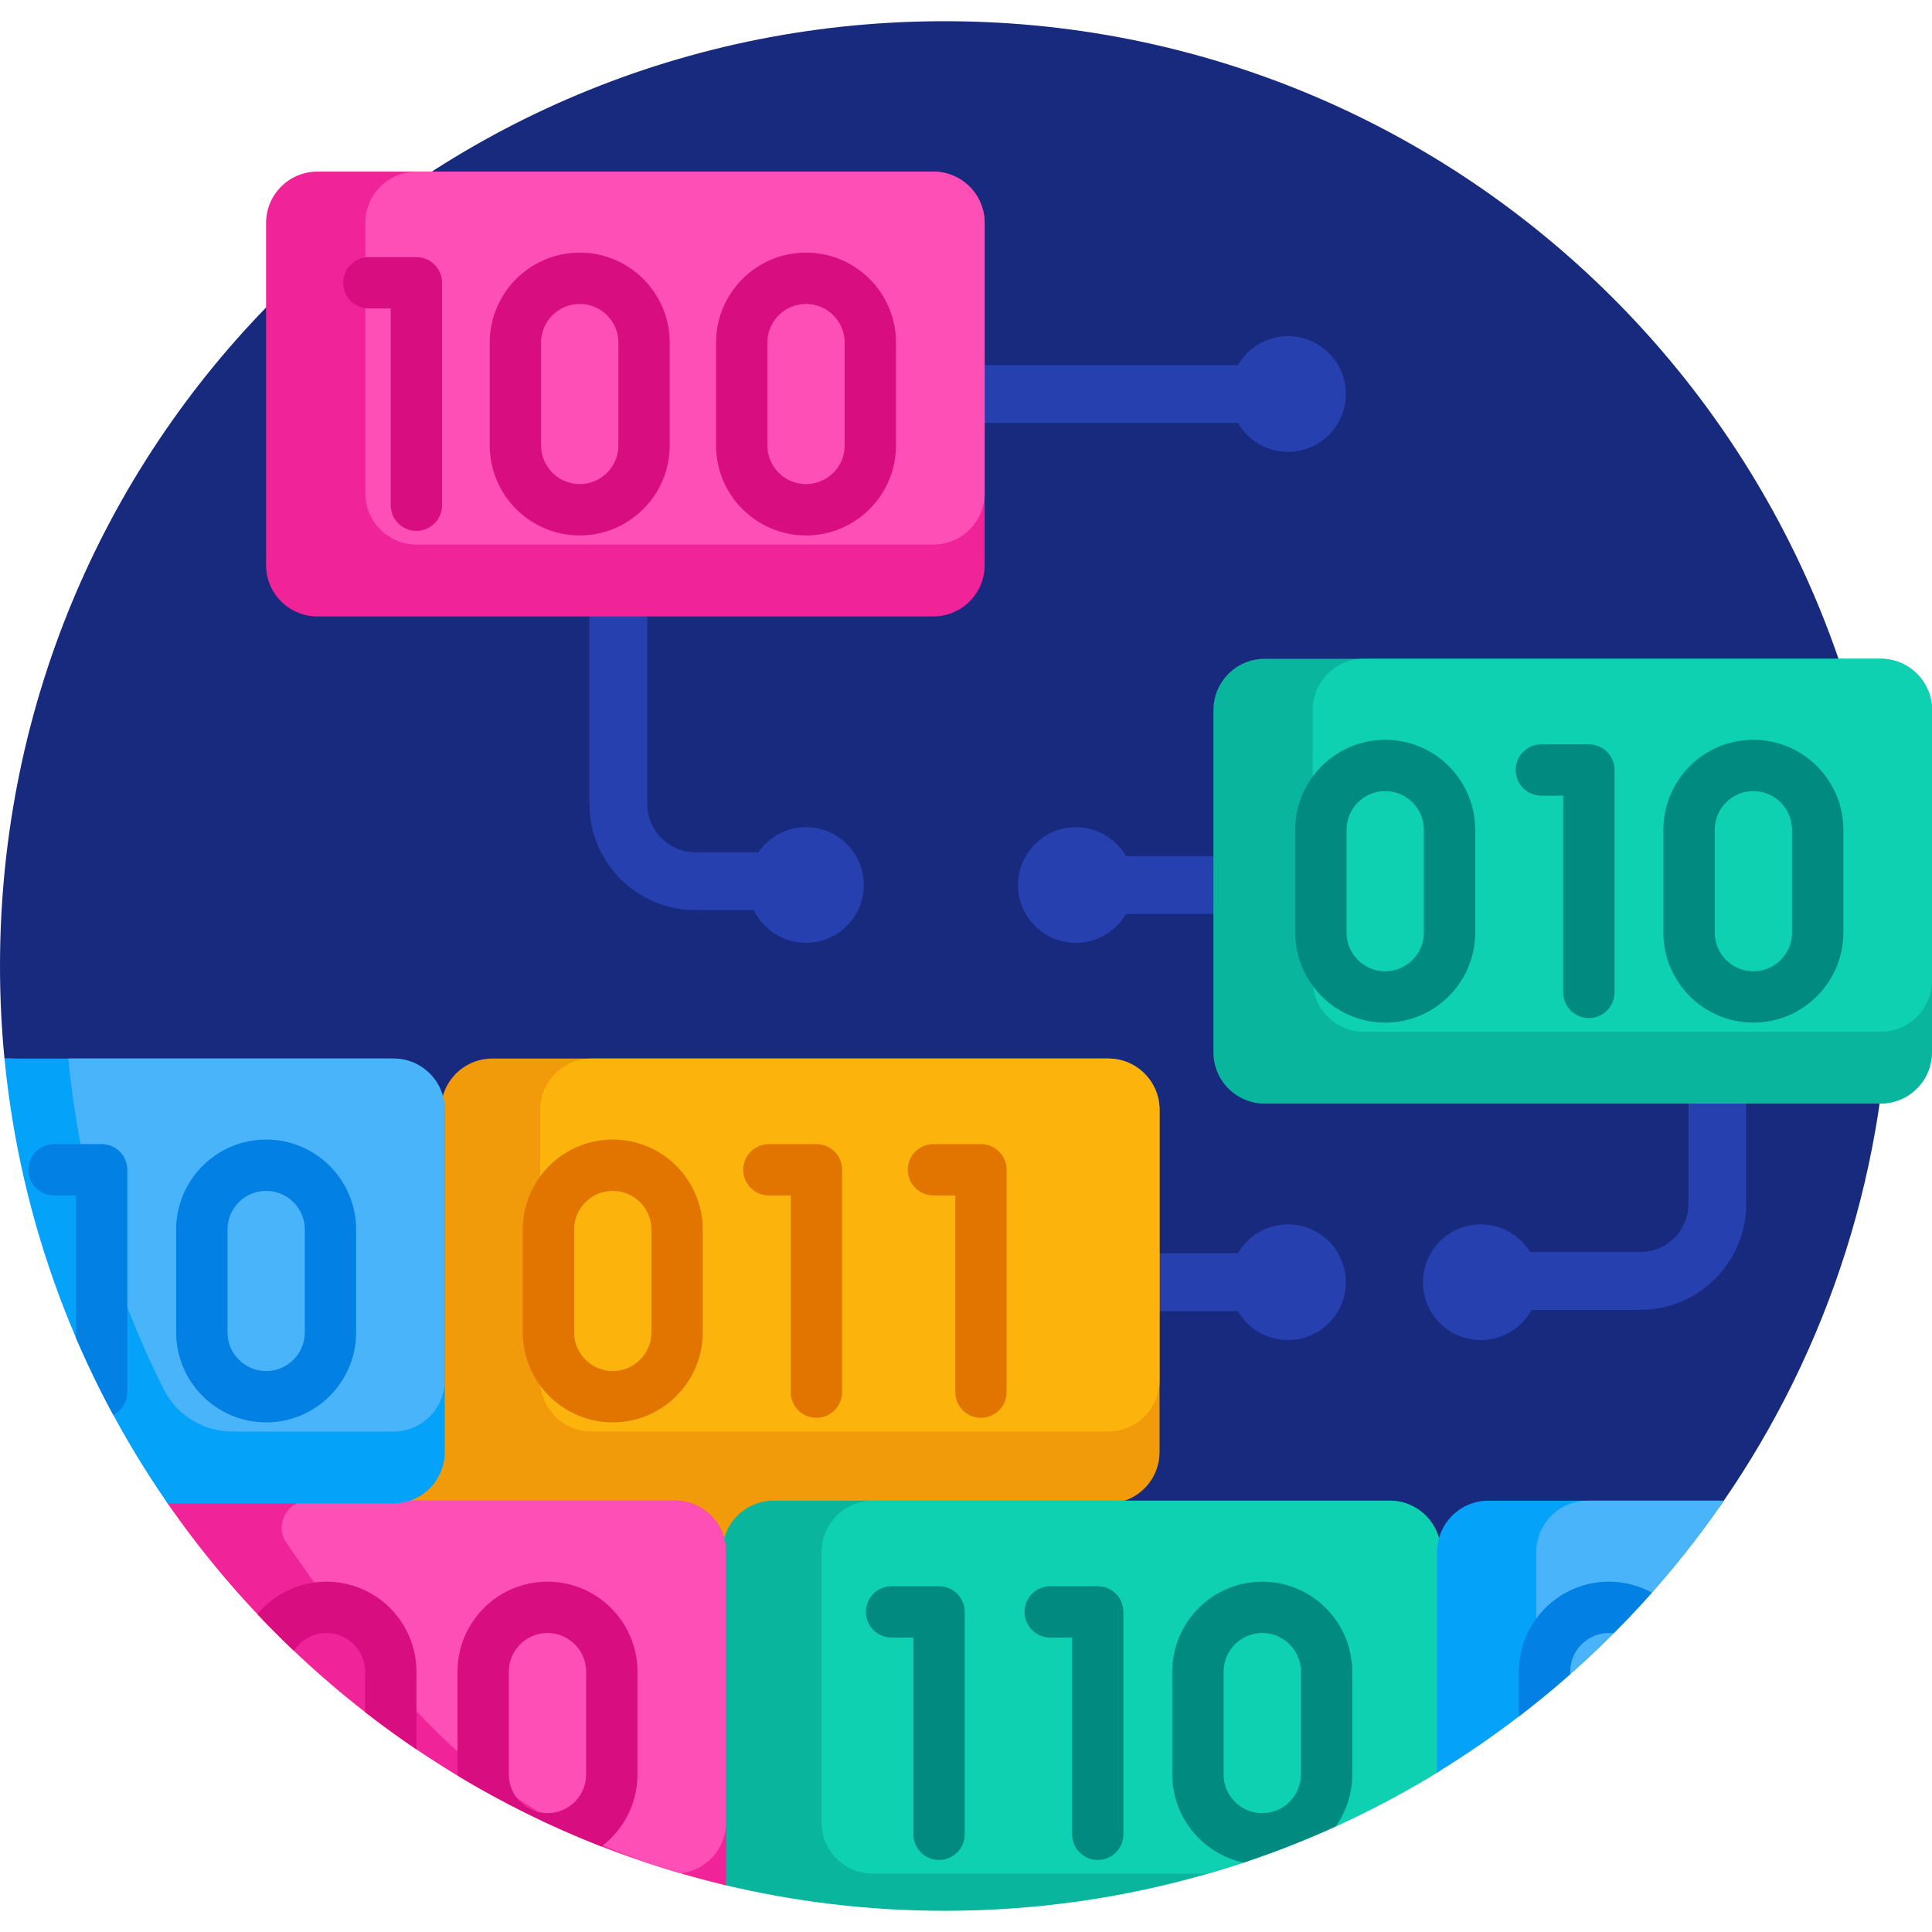 <svg id="Capa_1" enable-background="new 0 0 501 501" height="512" viewBox="0 0 501 501" width="512" xmlns="http://www.w3.org/2000/svg"><g><path d="m1.161 274.5c-.773-7.945-1.166-16-1.161-24.149.082-137.594 112.289-247.478 249.857-244.803 133.068 2.588 240.143 111.266 240.143 244.952 0 51.612-15.96 99.497-43.213 138.989-5.512 7.988-14.667 12.678-24.372 12.678h-293.588c-28.623 0-51.827-23.204-51.827-51.827 0-41.885-33.954-75.84-75.839-75.84z" fill="#172a7d"/><path d="m291.993 222h102.007v15h-102.007c-2.594 4.483-7.441 7.5-12.993 7.5-8.284 0-15-6.716-15-15s6.716-15 15-15c5.552 0 10.4 3.017 12.993 7.5zm42.007 95.5c-5.552 0-10.4 3.017-12.993 7.5h-102.007v15h102.007c2.594 4.483 7.441 7.5 12.993 7.5 8.284 0 15-6.716 15-15s-6.716-15-15-15zm0-200.323c8.284 0 15-6.716 15-15s-6.716-15-15-15c-5.552 0-10.4 3.017-12.993 7.5h-102.007v15h102.007c2.593 4.483 7.441 7.5 12.993 7.5zm-110 112.323c0-8.284-6.716-15-15-15-5.133 0-9.663 2.578-12.367 6.509h-16.276c-6.893 0-12.5-5.607-12.5-12.5v-48.657c0-4.142-3.358-7.5-7.5-7.5s-7.5 3.358-7.5 7.5v48.657c0 15.164 12.336 27.5 27.5 27.5h15.125c2.424 5.024 7.566 8.491 13.518 8.491 8.284 0 15-6.715 15-15zm221.331 46.5c-4.142 0-7.5 3.358-7.5 7.5v28.676c0 6.893-5.607 12.5-12.5 12.5h-28.531c-2.636-4.304-7.383-7.176-12.8-7.176-8.284 0-15 6.716-15 15s6.716 15 15 15c5.685 0 10.631-3.162 13.175-7.824h28.156c15.164 0 27.5-12.336 27.5-27.5v-28.676c0-4.142-3.358-7.5-7.5-7.5z" fill="#2740af"/><path d="m300.691 287.81v88.732c0 7.351-5.959 13.31-13.31 13.31h-8.381v20.302h-182.305v-50.248h17.658v-72.096c0-7.351 5.959-13.31 13.31-13.31h159.718c7.351 0 13.31 5.959 13.31 13.31z" fill="#f19b0b"/><path d="m300.691 287.81v70.099c0 7.351-5.959 13.31-13.31 13.31h-133.986c-7.351 0-13.31-5.959-13.31-13.31v-70.099c0-7.351 5.959-13.31 13.31-13.31h133.986c7.351 0 13.31 5.959 13.31 13.31z" fill="#fcb30b"/><path d="m218.365 303.338v57.676c0 3.675-2.98 6.655-6.655 6.655s-6.655-2.98-6.655-6.655v-51.021h-5.673c-3.675 0-6.655-2.98-6.655-6.655s2.98-6.655 6.655-6.655h12.328c3.676 0 6.655 2.98 6.655 6.655zm36.012-6.655h-12.328c-3.675 0-6.655 2.98-6.655 6.655s2.98 6.655 6.655 6.655h5.673v51.021c0 3.675 2.98 6.655 6.655 6.655s6.655-2.98 6.655-6.655v-57.676c0-3.675-2.98-6.655-6.655-6.655zm-72.144 22.157v26.673c0 12.866-10.467 23.333-23.333 23.333s-23.333-10.467-23.333-23.333v-26.673c0-12.866 10.467-23.333 23.333-23.333 12.866-.001 23.333 10.466 23.333 23.333zm-13.31 0c0-5.527-4.496-10.024-10.024-10.024-5.527 0-10.023 4.496-10.023 10.024v26.673c0 5.527 4.496 10.024 10.023 10.024s10.024-4.496 10.024-10.024z" fill="#e27500"/><path d="m487.69 286.186h-159.718c-7.351 0-13.31-5.959-13.31-13.31v-88.732c0-7.351 5.959-13.31 13.31-13.31h159.718c7.351 0 13.31 5.959 13.31 13.31v88.732c0 7.351-5.959 13.31-13.31 13.31zm-127.353 102.962h-159.718c-7.351 0-13.31 5.959-13.31 13.31v86.211c18.5 4.465 37.819 6.831 57.691 6.831 47.186 0 91.257-13.34 128.647-36.454v-56.588c0-7.351-5.959-13.31-13.31-13.31z" fill="#0ab59e"/><path d="m487.69 267.552h-133.986c-7.351 0-13.31-5.959-13.31-13.31v-70.098c0-7.351 5.959-13.31 13.31-13.31h133.986c7.351 0 13.31 5.959 13.31 13.31v70.098c0 7.351-5.959 13.31-13.31 13.31zm-127.353 121.596h-133.986c-7.351 0-13.31 5.959-13.31 13.31v70.099c0 7.351 5.959 13.31 13.31 13.31h86.904c21.494-6.222 41.772-15.309 60.392-26.82v-56.588c0-7.352-5.959-13.311-13.31-13.311z" fill="#0ed1b2"/><path d="m412.019 264.003c-3.675 0-6.655-2.98-6.655-6.655v-51.021h-5.673c-3.675 0-6.655-2.98-6.655-6.655s2.98-6.655 6.655-6.655h12.328c3.675 0 6.655 2.98 6.655 6.655v57.676c0 3.675-2.979 6.655-6.655 6.655zm-29.477-22.157v-26.673c0-12.866-10.467-23.333-23.333-23.333s-23.333 10.467-23.333 23.333v26.673c0 12.866 10.467 23.333 23.333 23.333 12.866.001 23.333-10.466 23.333-23.333zm-13.31-26.673v26.673c0 5.527-4.496 10.024-10.024 10.024-5.527 0-10.024-4.496-10.024-10.024v-26.673c0-5.527 4.496-10.024 10.024-10.024s10.024 4.497 10.024 10.024zm108.78 26.673v-26.673c0-12.866-10.467-23.333-23.333-23.333s-23.333 10.467-23.333 23.333v26.673c0 12.866 10.467 23.333 23.333 23.333 12.866.001 23.333-10.466 23.333-23.333zm-13.31-26.673v26.673c0 5.527-4.496 10.024-10.024 10.024-5.527 0-10.024-4.496-10.024-10.024v-26.673c0-5.527 4.496-10.024 10.024-10.024s10.024 4.497 10.024 10.024zm-114.043 218.314v26.673c0 5.001-1.582 9.64-4.271 13.442-7.756 3.531-15.729 6.668-23.893 9.388-10.556-2.231-18.503-11.62-18.503-22.83v-26.673c0-12.866 10.467-23.333 23.333-23.333 12.867 0 23.334 10.467 23.334 23.333zm-13.31 0c0-5.527-4.496-10.024-10.024-10.024-5.527 0-10.024 4.496-10.024 10.024v26.673c0 5.527 4.496 10.024 10.024 10.024 5.527 0 10.024-4.496 10.024-10.024zm-52.683 48.83c3.675 0 6.655-2.979 6.655-6.655v-57.676c0-3.675-2.98-6.655-6.655-6.655h-12.328c-3.675 0-6.655 2.979-6.655 6.655 0 3.675 2.98 6.655 6.655 6.655h5.673v51.021c0 3.675 2.98 6.655 6.655 6.655zm-34.497-6.655v-57.676c0-3.675-2.98-6.655-6.655-6.655h-12.328c-3.675 0-6.655 2.979-6.655 6.655 0 3.675 2.98 6.655 6.655 6.655h5.673v51.021c0 3.676 2.98 6.655 6.655 6.655s6.655-2.98 6.655-6.655z" fill="#008a80"/><path d="m242.028 159.853h-159.718c-7.351 0-13.31-5.959-13.31-13.31v-88.733c0-7.351 5.959-13.31 13.31-13.31h159.718c7.351 0 13.31 5.959 13.31 13.31v88.732c0 7.352-5.959 13.311-13.31 13.311zm-67.044 229.295h-132.006c33.886 49.28 85.335 85.543 145.316 99.756v-86.446c0-7.351-5.959-13.31-13.31-13.31z" fill="#f02399"/><path d="m242.028 141.219h-133.986c-7.351 0-13.31-5.959-13.31-13.31v-70.099c0-7.351 5.959-13.31 13.31-13.31h133.986c7.351 0 13.31 5.959 13.31 13.31v70.098c0 7.352-5.959 13.311-13.31 13.311zm-67.044 247.929h-94.931c-5.643 0-8.97 6.339-5.759 10.98 28.05 40.535 51.724 70.988 102.169 85.657 6.655-.736 11.831-6.377 11.831-13.228v-70.099c0-7.351-5.959-13.31-13.31-13.31z" fill="#fd4fb6"/><path d="m107.983 137.669c-3.675 0-6.655-2.98-6.655-6.655v-51.021h-5.673c-3.675 0-6.655-2.98-6.655-6.655s2.98-6.655 6.655-6.655h12.328c3.675 0 6.655 2.98 6.655 6.655v57.676c0 3.676-2.98 6.655-6.655 6.655zm65.684-22.156v-26.673c0-12.866-10.467-23.333-23.333-23.333-12.867-.001-23.334 10.467-23.334 23.333v26.673c0 12.866 10.467 23.333 23.333 23.333 12.867.001 23.334-10.467 23.334-23.333zm-13.31-26.673v26.673c0 5.527-4.496 10.024-10.024 10.024s-10.024-4.496-10.024-10.024v-26.673c0-5.527 4.496-10.024 10.024-10.024s10.024 4.497 10.024 10.024zm71.993 26.673v-26.673c0-12.866-10.467-23.333-23.333-23.333s-23.333 10.467-23.333 23.333v26.673c0 12.866 10.467 23.333 23.333 23.333s23.333-10.467 23.333-23.333zm-13.31-26.673v26.673c0 5.527-4.496 10.024-10.024 10.024s-10.024-4.496-10.024-10.024v-26.673c0-5.527 4.496-10.024 10.024-10.024s10.024 4.497 10.024 10.024zm-111.049 364.8v-20.152c0-12.866-10.467-23.333-23.333-23.333-7.196 0-13.641 3.275-17.925 8.412 3.074 3.259 6.237 6.435 9.484 9.522 1.784-2.779 4.901-4.624 8.441-4.624 5.527 0 10.024 4.496 10.024 10.024v10.493c4.323 3.362 8.761 6.584 13.309 9.658zm57.315-20.153v26.673c0 7.62-3.672 14.399-9.339 18.66-13.02-5.081-25.499-11.244-37.326-18.377-.001-.094-.002-.188-.002-.283v-26.673c0-12.866 10.467-23.333 23.333-23.333s23.334 10.467 23.334 23.333zm-13.31 0c0-5.527-4.496-10.024-10.024-10.024s-10.024 4.496-10.024 10.024v26.673c0 5.527 4.496 10.024 10.024 10.024s10.024-4.496 10.024-10.024z" fill="#d80d80"/><path d="m115.338 287.81v88.732c0 7.351-5.959 13.31-13.31 13.31h-58.564c-23.12-33.373-38.163-72.766-42.303-115.352h100.867c7.351 0 13.31 5.959 13.31 13.31zm331.684 101.338h-61.05c-7.351 0-13.31 5.959-13.31 13.31v57.194c29.468-18.025 54.831-42.103 74.36-70.504z" fill="#05a2f9"/><path d="m115.338 287.81v70.099c0 7.351-5.959 13.31-13.31 13.31h-41.731c-7.506 0-14.433-4.176-17.803-10.883-13.194-26.263-21.803-55.224-24.779-85.836h84.313c7.351 0 13.31 5.959 13.31 13.31zm331.684 101.338h-35.318c-7.351 0-13.31 5.959-13.31 13.31v39.09c18.643-14.988 35.046-32.648 48.628-52.4z" fill="#49b4fa"/><path d="m19.702 346.919v-36.926h-5.672c-3.675 0-6.655-2.979-6.655-6.655s2.98-6.655 6.655-6.655h12.328c3.675 0 6.655 2.979 6.655 6.655v57.676c0 2.585-1.474 4.825-3.626 5.927-3.52-6.502-6.753-13.182-9.685-20.022zm72.648-28.079v26.673c0 12.866-10.467 23.333-23.333 23.333s-23.333-10.467-23.333-23.333v-26.673c0-12.866 10.467-23.333 23.333-23.333 12.866-.001 23.333 10.466 23.333 23.333zm-13.31 0c0-5.527-4.496-10.024-10.023-10.024s-10.024 4.497-10.024 10.024v26.673c0 5.527 4.496 10.024 10.024 10.024 5.527 0 10.023-4.496 10.023-10.024zm338.169 91.314c-12.866 0-23.333 10.467-23.333 23.333v11.608c4.566-3.499 9.005-7.154 13.31-10.959v-.649c0-5.527 4.496-10.024 10.024-10.024.418 0 .829.026 1.233.076 3.408-3.416 6.716-6.932 9.919-10.544-3.316-1.81-7.116-2.841-11.153-2.841z" fill="#0280e3"/></g></svg>